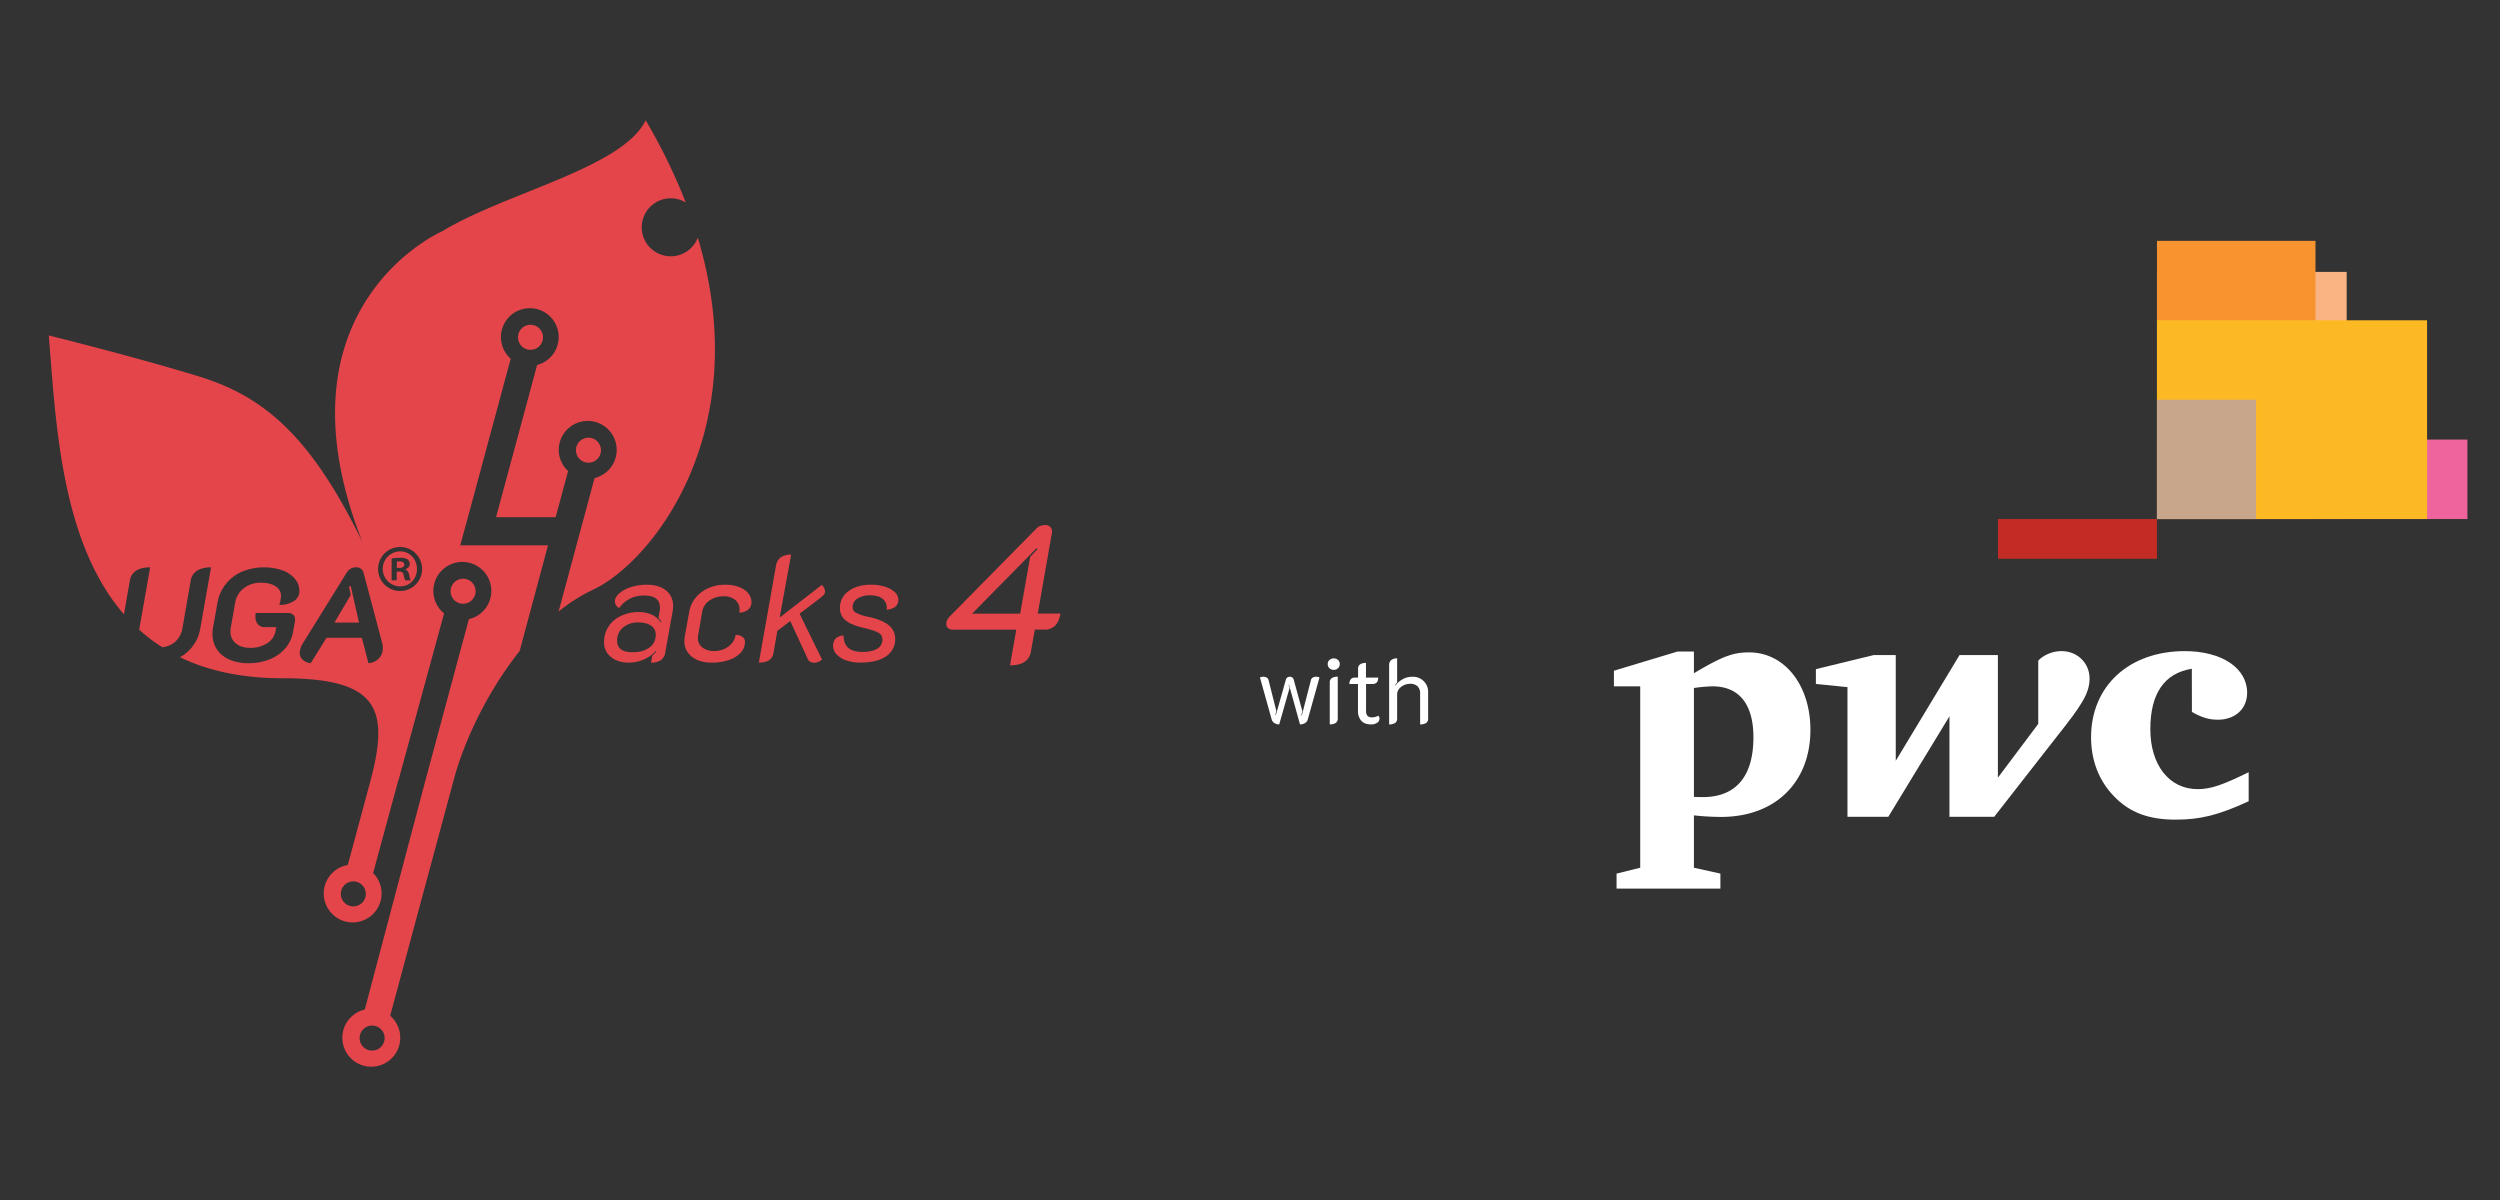 <svg xmlns="http://www.w3.org/2000/svg" viewBox="0 0 1600 768"><rect x="0" y="0" width="1600" height="768" fill="#333333" stroke="none"/><defs><style>.cls-1{isolation:isolate;}.cls-2{fill:#fff;}.cls-3{fill:#f0649d;}.cls-3,.cls-4,.cls-5,.cls-6,.cls-7{mix-blend-mode:multiply;}.cls-4{fill:#fab383;}.cls-5{fill:#f7942f;}.cls-6{fill:#fdb924;}.cls-7{fill:#c8a68c;}.cls-8{fill:#c22c25;}.cls-9{fill:#e4454a;}.cls-10{fill:none;}</style></defs><title>Artboard 1</title><g class="cls-1"><g id="Layer_1" data-name="Layer 1"><path class="cls-2" d="M815.56,462.75a4.31,4.31,0,0,1-1.71-2.38l-7.47-26.78a4.54,4.54,0,0,1,2.23-.47,3.88,3.88,0,0,1,2.18.59,2.6,2.6,0,0,1,1.12,1.71L816.85,455l-.59,2.53.3.12L823,434.83a2.4,2.4,0,0,1,.88-1.24,2.92,2.92,0,0,1,3.18,0,2.34,2.34,0,0,1,.88,1.24l5.59,20.36-.7,2.53.35.12,5.77-22.42a2.59,2.59,0,0,1,1.11-1.71,3.88,3.88,0,0,1,2.18-.59,4.58,4.58,0,0,1,2.24.47L837,460.37a3.92,3.92,0,0,1-1.76,2.38,5.93,5.93,0,0,1-3.24.85l-7.06-25.42-.23.06.58,2.18-6.59,23.18A5.33,5.33,0,0,1,815.56,462.75Z"/><path class="cls-2" d="M850.86,427.65a3.53,3.53,0,0,1-1.12-2.65,3.43,3.43,0,0,1,1.12-2.62,4,4,0,0,1,2.77-1,3.85,3.85,0,0,1,2.7,1,3.4,3.4,0,0,1,1.12,2.62,3.49,3.49,0,0,1-1.12,2.65,3.75,3.75,0,0,1-2.7,1.06A3.87,3.87,0,0,1,850.86,427.65Zm.18,9.24A3.29,3.29,0,0,1,852.3,434a6.7,6.7,0,0,1,3.86-.91v26.72a3.29,3.29,0,0,1-1.27,2.85,6.59,6.59,0,0,1-3.85.91Z"/><path class="cls-2" d="M871.16,461.22A9.27,9.27,0,0,1,869.1,455V437.77h-5.47a4.67,4.67,0,0,1,.88-3.06,3,3,0,0,1,2.41-1.06h2.24v-5.59a3.27,3.27,0,0,1,1.27-2.85,6.44,6.44,0,0,1,3.79-.91v9.35h7.83q0,4.13-3.71,4.12h-4.06v17a5,5,0,0,0,.85,3.32,4,4,0,0,0,3.09,1,7.61,7.61,0,0,0,3.89-1.06,2.83,2.83,0,0,1,.76,2.06,3,3,0,0,1-1.47,2.47,6.71,6.71,0,0,1-4,1.06Q873.22,463.6,871.16,461.22Z"/><path class="cls-2" d="M889.05,425.71a4.07,4.07,0,0,1,1.29-3.24,5.76,5.76,0,0,1,3.83-1.12v15.48a17.87,17.87,0,0,0-1.3,1.65l.24.23a14.29,14.29,0,0,1,4.59-4,12,12,0,0,1,6-1.56A9.63,9.63,0,0,1,914,443.24v16.6a3.27,3.27,0,0,1-1.27,2.85,6.59,6.59,0,0,1-3.85.91V443.77a6.17,6.17,0,0,0-1.59-4.47,6.42,6.42,0,0,0-4.83-1.65,9.52,9.52,0,0,0-4.09.91,8.09,8.09,0,0,0-3.06,2.48,5.6,5.6,0,0,0-1.14,3.38v15.42a3.27,3.27,0,0,1-1.27,2.85,6.59,6.59,0,0,1-3.85.91Z"/><path class="cls-2" d="M1402.77,428c-17.58,2.84-26.56,15.83-26.56,38.68s12,38.37,30.32,38.37c8.54,0,16.3-2.84,32.62-10.84v18.6c-19.58,9-31.11,11.76-46.88,11.76-17.08,0-29.09-4.53-38.91-14.53-10-10.06-15.08-23.35-15.08-38.14,0-32.91,24.36-55.18,60-55.18,23.63,0,39.89,10.8,39.89,26.66,0,10.21-7.57,17.24-18.79,17.24-5.77,0-10.5-1.51-16.56-5Z"/><path class="cls-2" d="M1316,471.88c15.76-19.87,21.33-27.88,21.33-37.64s-7.71-17.54-18-17.54c-6.35,0-12.06,3-14.85,6.11v40.48l-25.83,34.41V419.25h-24.55l-40.82,67.67V419.25h-14.11l-37,9v9.47l20.21,2.05v83h26.12l39.15-64.33v64.33h28.61Z"/><path class="cls-2" d="M1084.11,510c2.78.13,4,.13,5.76.13,21,0,32.32-13.12,32.32-38.27,0-21.29-9.23-32.61-26.26-32.61a102.27,102.27,0,0,0-11.82,1.07Zm0,45.34,16.94,3.77v9.61H1034.6v-9.61l15.14-3.77V439.27h-16.83v-10L1073.56,417h10.55v13.86c19-11.32,25.58-13.33,35.35-13.33,22.56,0,39.2,20.8,39.2,49.6,0,33.3-22.21,55.7-57.21,55.7a161.8,161.8,0,0,1-17.34-1Z"/><rect class="cls-3" x="1380.46" y="281.32" width="198.68" height="50.86"/><rect class="cls-4" x="1380.46" y="174.02" width="121.41" height="158.16"/><rect class="cls-5" x="1380.46" y="154.15" width="101.45" height="178.03"/><rect class="cls-6" x="1380.46" y="204.99" width="172.87" height="127.19"/><rect class="cls-7" x="1380.46" y="255.83" width="63.45" height="76.35"/><rect class="cls-8" x="1278.72" y="332.18" width="101.73" height="25.43"/><path class="cls-9" d="M391,420.46a11.57,11.57,0,0,1-4.38-9.38A18,18,0,0,1,389.46,401a18.93,18.93,0,0,1,7.94-6.83A26.47,26.47,0,0,1,409,391.73q9.15,0,14,6.55l.39-.39c-.19-.25-.84-1.06-1.93-2.4l.68-4.05a14.52,14.52,0,0,0,.19-2.59c0-2.63-.84-4.58-2.5-5.83s-4.24-1.87-7.7-1.87a18.84,18.84,0,0,0-15.88,8,5.11,5.11,0,0,1-2-1.82,4.34,4.34,0,0,1-.72-2.31q0-2.79,2.84-5.3a20.75,20.75,0,0,1,7.56-4,32.44,32.44,0,0,1,9.91-1.49q7.89,0,12.42,3.65a12.2,12.2,0,0,1,4.52,10,20.64,20.64,0,0,1-.29,3.37l-4.72,26.37a7.19,7.19,0,0,1-2.79,4.86,10.77,10.77,0,0,1-6.35,1.59l.87-4.52c1.47-1.35,2.34-2.18,2.6-2.51l-.29-.38a24.18,24.18,0,0,1-17.52,7.41Q395.38,424.07,391,420.46Zm24.68-6.11a9.67,9.67,0,0,0,4-8.08,6.74,6.74,0,0,0-2.93-5.78q-2.94-2.12-8.13-2.12a14.74,14.74,0,0,0-9.87,3.23,10.42,10.42,0,0,0-3.8,8.32q0,3.85,2.5,5.68c1.67,1.22,4.2,1.83,7.61,1.83Q411.64,417.43,415.68,414.35Z"/><path class="cls-9" d="M442.77,420.27A12.34,12.34,0,0,1,438,410.12a14.83,14.83,0,0,1,.29-2.89l2.79-15.59a19.14,19.14,0,0,1,4.09-9.05,21.92,21.92,0,0,1,8.18-6.16,26.08,26.08,0,0,1,10.73-2.21q7.41,0,12.13,3.13t4.71,8.13a5.88,5.88,0,0,1-2.16,4.71,8.44,8.44,0,0,1-5.63,1.83,15.22,15.22,0,0,0,.19-1.92,7.59,7.59,0,0,0-2.79-6.16,11.41,11.41,0,0,0-7.51-2.31,15,15,0,0,0-9.14,2.84,10.78,10.78,0,0,0-4.52,7.36l-2.6,15a9.88,9.88,0,0,0-.1,1.64,7.22,7.22,0,0,0,2.84,5.92,11.76,11.76,0,0,0,7.56,2.26,14.79,14.79,0,0,0,9.14-2.89,11.42,11.42,0,0,0,4.62-7.41,7.1,7.1,0,0,1,4.33,1.21,3.7,3.7,0,0,1,1.63,3.12,10.18,10.18,0,0,1-2.69,7,17.69,17.69,0,0,1-7.55,4.72,33.69,33.69,0,0,1-11,1.68Q447.54,424.07,442.77,420.27Z"/><path class="cls-9" d="M527.23,380.67a26.27,26.27,0,0,1-3,2.59l-12.51,9.53L526.07,422a6.15,6.15,0,0,1-2.17,1.54,6.58,6.58,0,0,1-2.74.58,5.32,5.32,0,0,1-2.6-.58,4.22,4.22,0,0,1-1.73-2.11l-11.07-24-8.27,6.35L495,418q-1.05,6.06-9.33,6.06l11-62.17a7.76,7.76,0,0,1,3-5.15,11,11,0,0,1,6.64-1.78L499,395.2,526,374.31q2,2.31,2,4.05A3.37,3.37,0,0,1,527.23,380.67Z"/><path class="cls-9" d="M541.71,422.68a15.19,15.19,0,0,1-6.26-3.85,7.89,7.89,0,0,1-2.26-5.44,6.45,6.45,0,0,1,1.69-4.77,7.36,7.36,0,0,1,5-1.87c0,3.46,1,6.08,3,7.84s5,2.65,8.91,2.65c4.17,0,7.37-.69,9.62-2.07a6.56,6.56,0,0,0,3.37-5.92,4.77,4.77,0,0,0-2.5-4.24q-2.5-1.53-9.15-3.07-8.18-1.83-11.88-4.87a9.66,9.66,0,0,1-3.71-7.84A13,13,0,0,1,543,378.36q5.49-4.14,14.53-4.14a28.55,28.55,0,0,1,8.9,1.3A15.69,15.69,0,0,1,572.7,379a6.74,6.74,0,0,1,2.26,4.91,5.45,5.45,0,0,1-2,4.42,9.15,9.15,0,0,1-5.54,1.83,7.26,7.26,0,0,0-2.31-6.73c-1.86-1.61-4.58-2.41-8.18-2.41a14.45,14.45,0,0,0-8.18,2.07,6.3,6.3,0,0,0-3.08,5.44,4.09,4.09,0,0,0,2.22,3.65,28.06,28.06,0,0,0,7.89,2.6q8.66,1.83,12.9,5.3a10.65,10.65,0,0,1,4.23,8.56,13,13,0,0,1-5.82,11.41q-5.83,4-16.51,4A27.11,27.11,0,0,1,541.71,422.68Z"/><path class="cls-9" d="M650.42,403H610a4.78,4.78,0,0,1-3.19-1,3.4,3.4,0,0,1-1.19-2.75,5.92,5.92,0,0,1,.56-2.38,7.68,7.68,0,0,1,1.57-2.25L663.56,338a6.63,6.63,0,0,1,2.37-1.44,8.7,8.7,0,0,1,3-.56,4.3,4.3,0,0,1,3.19,1.19,4.14,4.14,0,0,1,1.19,3.06l-.13,1-9,51.43H678.7q-1,5.38-3.51,7.82a9.42,9.42,0,0,1-6.88,2.44h-6l-2.51,14q-1.5,8.88-13.39,8.88Zm2.5-10.26,6.38-36.29,4.76-5.13-.63-.5-41.29,41.92Z"/><path class="cls-10" d="M238.16,656.32a8,8,0,1,0,8,8A8,8,0,0,0,238.16,656.32Z"/><path class="cls-10" d="M92.07,411.92q3.08,2.52,8.71,2.52a25.22,25.22,0,0,0,3.08-.19,110.4,110.4,0,0,1-14.72-11.18c-.06.58-.15,1.18-.15,1.72A8.68,8.68,0,0,0,92.07,411.92Z"/><path class="cls-10" d="M226.13,564a8,8,0,1,0,8,8A8,8,0,0,0,226.13,564Z"/><path class="cls-9" d="M376.62,296.13a8,8,0,1,0-8-8A8,8,0,0,0,376.62,296.13Z"/><path class="cls-9" d="M304.38,378.4a8,8,0,1,0-8,8A8,8,0,0,0,304.38,378.4Z"/><path class="cls-9" d="M255.76,359.29a8.09,8.09,0,0,0-1.79.17v4h1.53c1.8,0,3.25-.59,3.25-2C258.75,360.14,257.81,359.29,255.76,359.29Z"/><path class="cls-9" d="M326.87,229.51l0,.05,0,0Z"/><path class="cls-9" d="M363.67,301.31l0,.1s0,0,.07.07Z"/><polygon class="cls-9" points="223.36 375.49 224.47 380.79 214.05 398.47 229.77 398.47 224.47 375.06 223.36 375.49"/><path class="cls-9" d="M256.1,352.88a11.19,11.19,0,0,0,.09,22.38c6.15,0,10.67-4.95,10.67-11.1S262.34,352.88,256.1,352.88Zm3.33,18.54a12.37,12.37,0,0,1-1.11-3.42c-.25-1.54-1.11-2.22-2.9-2.22h-1.54v5.64h-3.24v-14A28,28,0,0,1,256,357a8.67,8.67,0,0,1,4.86,1,3.89,3.89,0,0,1,1.37,3.07c0,1.54-1.19,2.74-2.9,3.25v.17c1.36.51,2.13,1.54,2.56,3.42a10.88,10.88,0,0,0,1,3.5Z"/><path class="cls-9" d="M446.61,152.09a18.56,18.56,0,1,1-7.73-22.5A363.15,363.15,0,0,0,413.24,77c-14.95,30.54-88.86,46-130.24,71,0,0-110.3,48-51.1,198.79-33.65-69.17-64.18-93.44-104.69-105.9s-96-26.21-96-26.21C35.73,269,38.63,346.3,79.33,393.16l3.77-21.6a8.89,8.89,0,0,1,4-6.28q3.33-2.17,9-2.18l-6.83,38.79c-.07.41-.06.78-.11,1.18a110.4,110.4,0,0,0,14.72,11.18,15.36,15.36,0,0,0,7.69-3.05,14.81,14.81,0,0,0,5.21-9.31l5.29-30.33a8.94,8.94,0,0,1,4-6.28q3.33-2.17,9-2.18l-6.84,38.79a25.85,25.85,0,0,1-9.65,16.53,26.53,26.53,0,0,1-3.43,2.18c17.62,8.54,39.18,13.48,65.68,13.48,61,0,68.78,19.14,56.14,66.11l-14.38,53.4a18.51,18.51,0,1,0,16.21,5.16l16.08-59.22h.1l29.23-106.94a18.55,18.55,0,1,1,15.87,3.67l-28.31,105.1L233.46,646.11h0a18.53,18.53,0,1,0,16.25,4h0l40.95-152c6.43-23.82,21.37-55.68,41.92-81.45L350.73,349H294.55l4.86-17.73,27.44-101.7a18.48,18.48,0,1,1,17,4l0-.31L317.47,331H355.6l8-29.54a18.28,18.28,0,0,1-6-13.57,18.54,18.54,0,1,1,22.92,18.06h0l-6.91,25.67-4.87,18.06-11.24,41.74a107.18,107.18,0,0,1,22-14C416.79,360.08,483.94,276.71,446.61,152.09Zm-220.48,428a8,8,0,1,1,8-8A8,8,0,0,1,226.13,580.07ZM188,384.72a16.3,16.3,0,0,1-9.27,2.39,18.6,18.6,0,0,0,1.11-5.72,7.07,7.07,0,0,0-3.5-6.16c-2.33-1.53-5.44-2.3-9.31-2.3a17.35,17.35,0,0,0-11,3.54,14.73,14.73,0,0,0-5.55,9.36l-2.74,15.72a12.62,12.62,0,0,0-.25,2.47,9.54,9.54,0,0,0,3.42,7.73q3.4,2.87,9.31,2.87A19.06,19.06,0,0,0,171,411.67a11.48,11.48,0,0,0,5.3-7.65l.51-2.65h-7.43a5.41,5.41,0,0,1-4.32-1.83,7.3,7.3,0,0,1-1.58-4.91,11.79,11.79,0,0,1,.17-2.31h20.76a4.59,4.59,0,0,1,3.25,1.11,3.91,3.91,0,0,1,1.19,3,7.35,7.35,0,0,1-.08,1.2l-1.2,6.66a21.61,21.61,0,0,1-4.91,10.55,25.66,25.66,0,0,1-10,7.09,36,36,0,0,1-13.75,2.52,29.43,29.43,0,0,1-12.09-2.31,18.13,18.13,0,0,1-8-6.58,17.52,17.52,0,0,1-2.82-9.9,23.62,23.62,0,0,1,.35-4.1l2.82-15.72a26.34,26.34,0,0,1,5.25-11.92,26.83,26.83,0,0,1,10.34-8,37,37,0,0,1,26-.89,18.4,18.4,0,0,1,8,5.42,12.38,12.38,0,0,1,2.86,8A7.27,7.27,0,0,1,188,384.72Zm54.5,36.64a10.1,10.1,0,0,1-6.7,3.08l-4.19-16.23H208.93l-10.08,16.23a8.82,8.82,0,0,1-5.17-2.22,6,6,0,0,1-1.84-4.44,12.23,12.23,0,0,1,2.22-6.41l27.6-44.51a8.12,8.12,0,0,1,2.69-2.86,6.56,6.56,0,0,1,3.46-.9,4.66,4.66,0,0,1,4.95,3.76l11.79,44.51a12.37,12.37,0,0,1,.43,3.42A9.34,9.34,0,0,1,242.54,421.36Zm13.56-43.11a14.09,14.09,0,1,1,0-28.18,14.09,14.09,0,1,1,0,28.18ZM238.16,672.37a8,8,0,1,1,8-8A8,8,0,0,1,238.16,672.37Z"/><path class="cls-9" d="M347.53,215.87a8,8,0,1,0-8,8A8,8,0,0,0,347.53,215.87Z"/></g></g></svg>